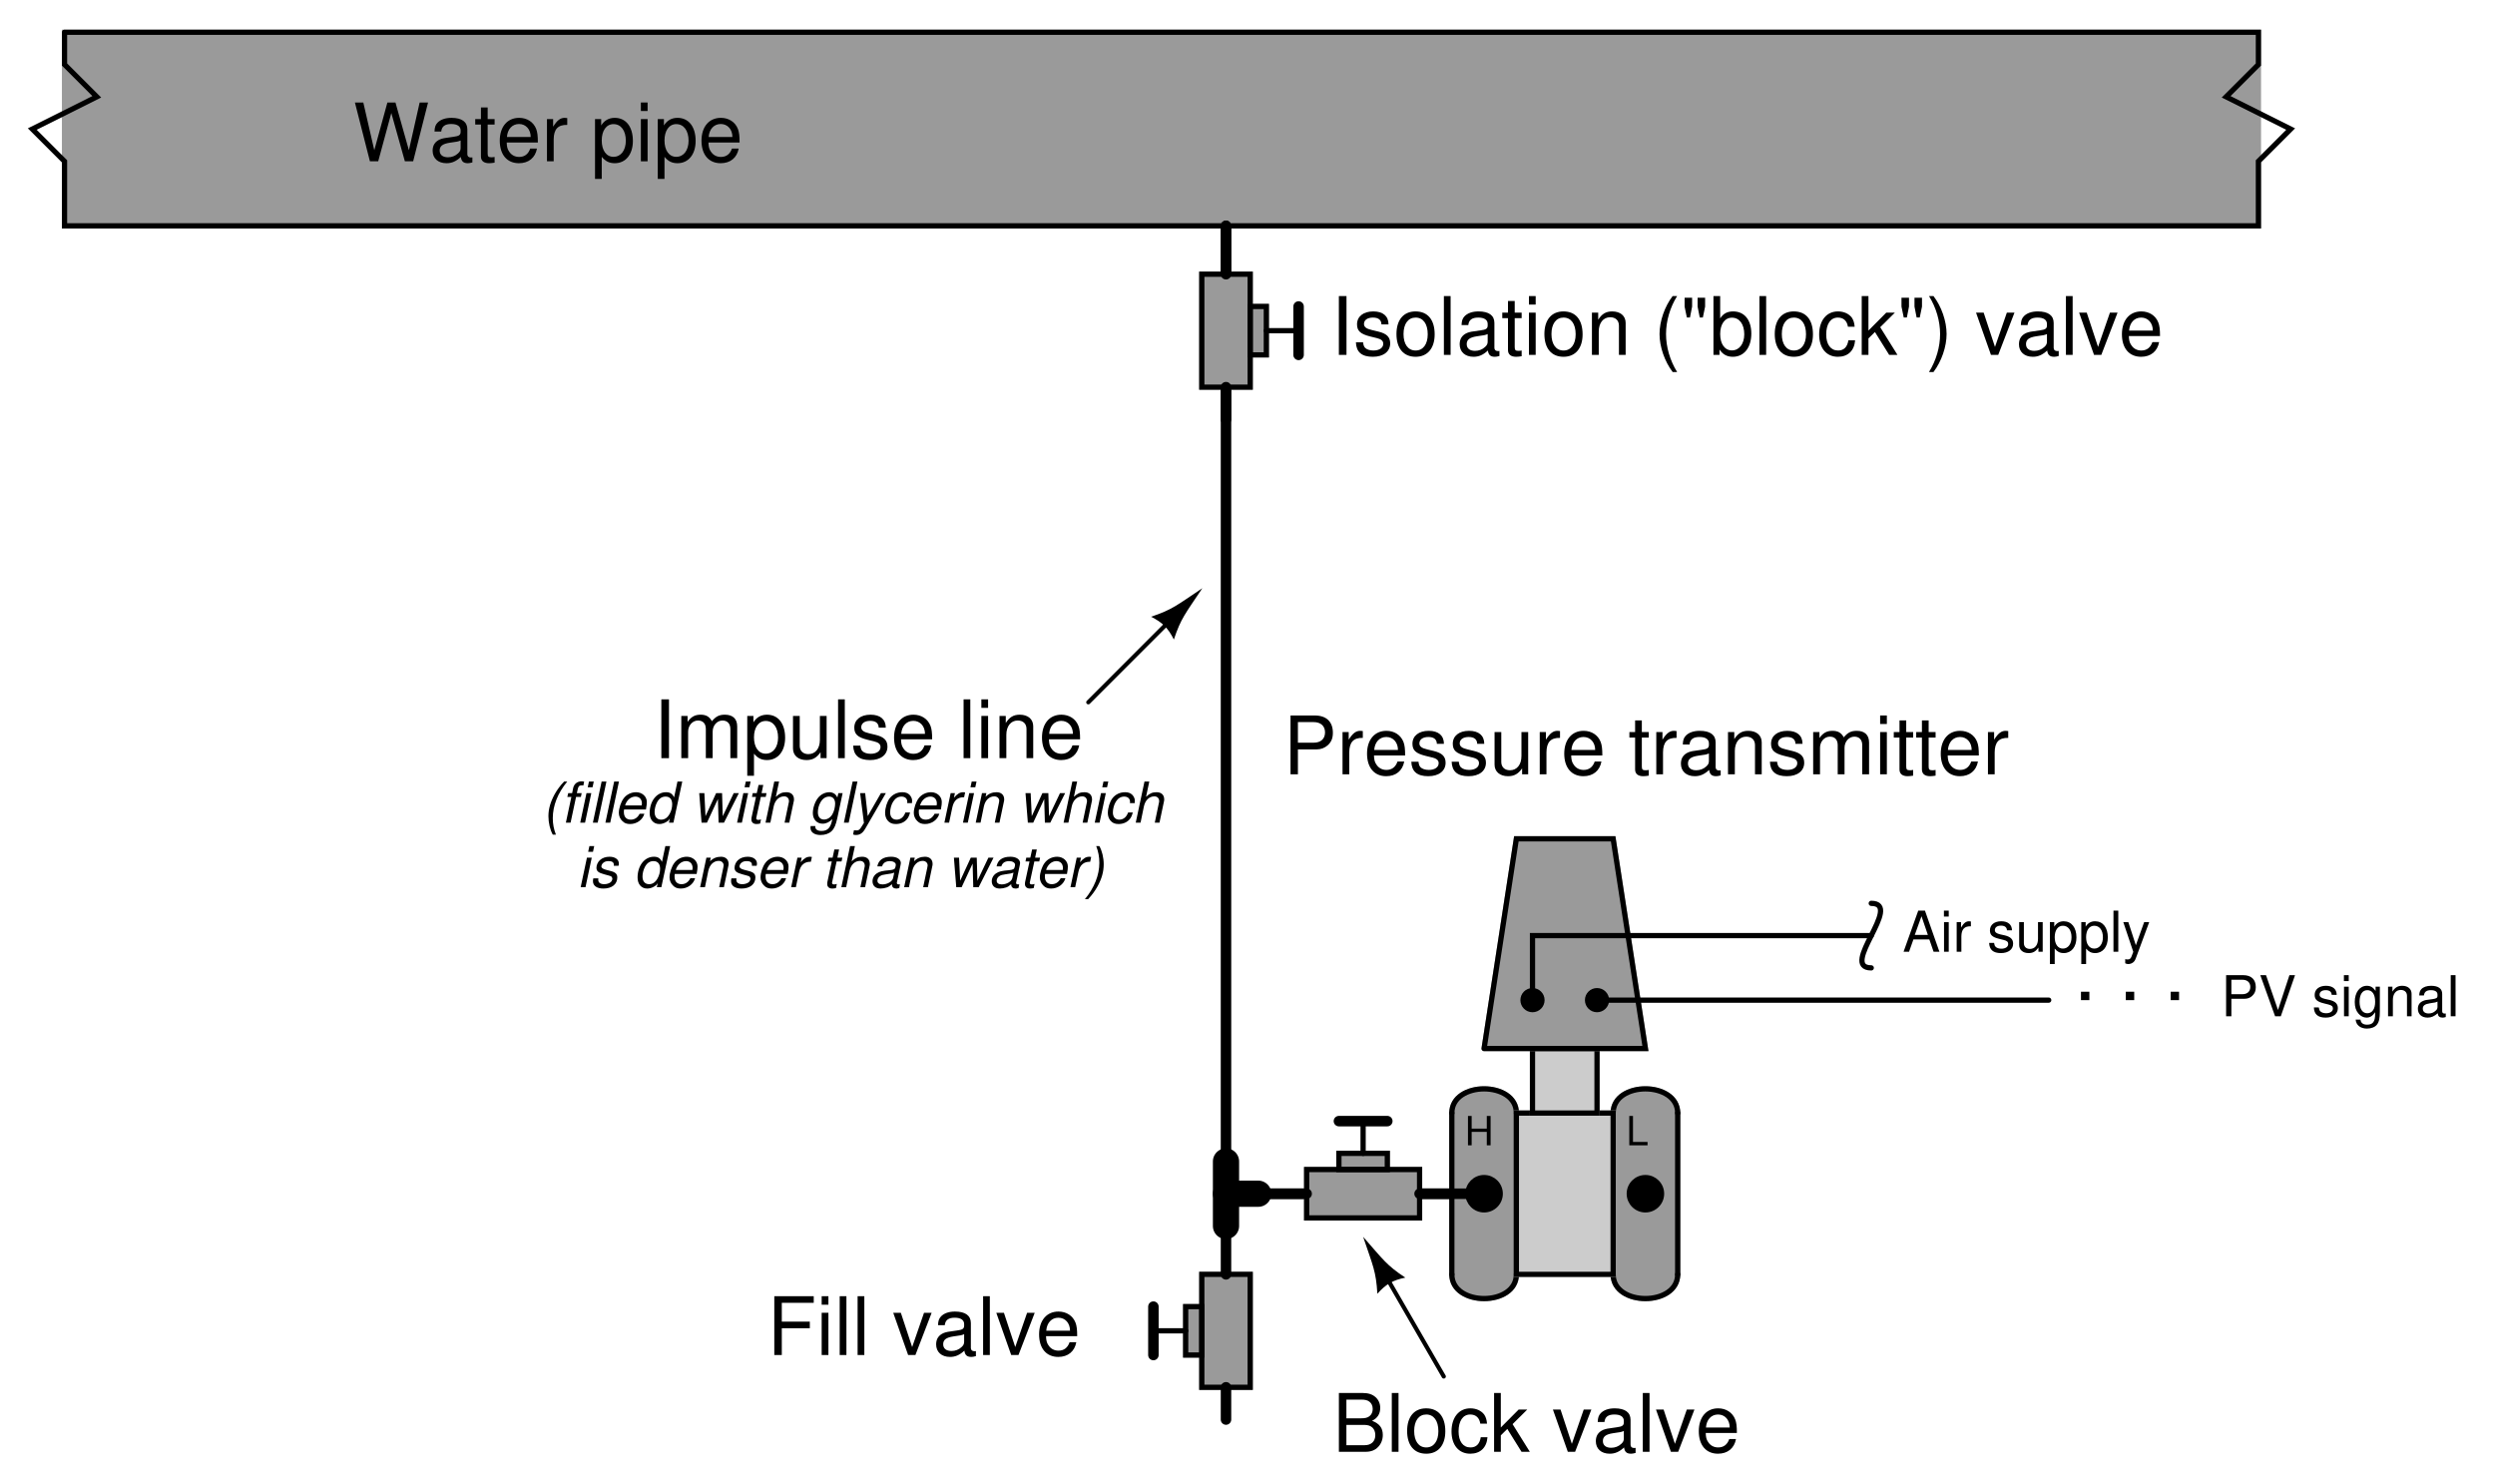<?xml version="1.0" encoding="UTF-8"?>
<svg xmlns="http://www.w3.org/2000/svg" xmlns:xlink="http://www.w3.org/1999/xlink" viewBox="0 0 347.999 206.999" version="1.2">
<defs>
<g>
<symbol overflow="visible" id="glyph0-0">
<path style="stroke:none;" d=""/>
</symbol>
<symbol overflow="visible" id="glyph0-1">
<path style="stroke:none;" d="M 3.094 -1.875 L 3.094 0 L 3.625 0 L 3.625 -4.094 L 3.094 -4.094 L 3.094 -2.328 L 0.984 -2.328 L 0.984 -4.094 L 0.469 -4.094 L 0.469 0 L 0.984 0 L 0.984 -1.875 Z M 3.094 -1.875 "/>
</symbol>
<symbol overflow="visible" id="glyph0-2">
<path style="stroke:none;" d="M 0.969 -4.094 L 0.453 -4.094 L 0.453 0 L 3 0 L 3 -0.469 L 0.969 -0.469 Z M 0.969 -4.094 "/>
</symbol>
<symbol overflow="visible" id="glyph1-0">
<path style="stroke:none;" d=""/>
</symbol>
<symbol overflow="visible" id="glyph1-1">
<path style="stroke:none;" d="M 8.375 0 L 10.453 -8.203 L 9.281 -8.203 L 7.781 -1.547 L 5.906 -8.203 L 4.781 -8.203 L 2.953 -1.547 L 1.422 -8.203 L 0.25 -8.203 L 2.344 0 L 3.5 0 L 5.328 -6.734 L 7.219 0 Z M 8.375 0 "/>
</symbol>
<symbol overflow="visible" id="glyph1-2">
<path style="stroke:none;" d="M 6.016 -0.547 C 5.922 -0.531 5.875 -0.531 5.812 -0.531 C 5.484 -0.531 5.312 -0.703 5.312 -0.984 L 5.312 -4.453 C 5.312 -5.5 4.547 -6.062 3.094 -6.062 C 2.234 -6.062 1.547 -5.812 1.141 -5.375 C 0.859 -5.078 0.75 -4.734 0.734 -4.156 L 1.672 -4.156 C 1.75 -4.875 2.188 -5.203 3.062 -5.203 C 3.922 -5.203 4.375 -4.875 4.375 -4.312 L 4.375 -4.078 C 4.359 -3.672 4.156 -3.516 3.391 -3.422 C 2.062 -3.25 1.875 -3.203 1.5 -3.062 C 0.828 -2.766 0.469 -2.25 0.469 -1.484 C 0.469 -0.422 1.219 0.266 2.406 0.266 C 3.156 0.266 3.75 0 4.406 -0.609 C 4.484 0 4.766 0.266 5.375 0.266 C 5.578 0.266 5.703 0.234 6.016 0.156 Z M 4.375 -1.859 C 4.375 -1.547 4.281 -1.344 4 -1.094 C 3.625 -0.75 3.156 -0.562 2.609 -0.562 C 1.875 -0.562 1.453 -0.906 1.453 -1.5 C 1.453 -2.125 1.859 -2.438 2.875 -2.594 C 3.875 -2.719 4.062 -2.766 4.375 -2.906 Z M 4.375 -1.859 "/>
</symbol>
<symbol overflow="visible" id="glyph1-3">
<path style="stroke:none;" d="M 2.859 -5.891 L 1.891 -5.891 L 1.891 -7.516 L 0.953 -7.516 L 0.953 -5.891 L 0.156 -5.891 L 0.156 -5.125 L 0.953 -5.125 L 0.953 -0.672 C 0.953 -0.062 1.359 0.266 2.094 0.266 C 2.344 0.266 2.547 0.234 2.859 0.188 L 2.859 -0.609 C 2.719 -0.578 2.594 -0.562 2.406 -0.562 C 2 -0.562 1.891 -0.672 1.891 -1.094 L 1.891 -5.125 L 2.859 -5.125 Z M 2.859 -5.891 "/>
</symbol>
<symbol overflow="visible" id="glyph1-4">
<path style="stroke:none;" d="M 5.766 -2.625 C 5.766 -3.531 5.703 -4.078 5.531 -4.516 C 5.156 -5.484 4.25 -6.062 3.156 -6.062 C 1.5 -6.062 0.453 -4.812 0.453 -2.875 C 0.453 -0.922 1.469 0.266 3.125 0.266 C 4.484 0.266 5.406 -0.5 5.641 -1.781 L 4.703 -1.781 C 4.438 -1.016 3.922 -0.609 3.156 -0.609 C 2.562 -0.609 2.062 -0.875 1.75 -1.375 C 1.516 -1.703 1.438 -2.047 1.422 -2.625 Z M 1.453 -3.391 C 1.531 -4.484 2.188 -5.203 3.141 -5.203 C 4.094 -5.203 4.766 -4.453 4.766 -3.391 Z M 1.453 -3.391 "/>
</symbol>
<symbol overflow="visible" id="glyph1-5">
<path style="stroke:none;" d="M 0.781 -5.891 L 0.781 0 L 1.719 0 L 1.719 -3.062 C 1.734 -4.484 2.312 -5.109 3.609 -5.078 L 3.609 -6.031 C 3.453 -6.047 3.359 -6.062 3.25 -6.062 C 2.641 -6.062 2.188 -5.703 1.641 -4.828 L 1.641 -5.891 Z M 0.781 -5.891 "/>
</symbol>
<symbol overflow="visible" id="glyph1-6">
<path style="stroke:none;" d=""/>
</symbol>
<symbol overflow="visible" id="glyph1-7">
<path style="stroke:none;" d="M 0.609 2.453 L 1.547 2.453 L 1.547 -0.625 C 2.047 -0.016 2.594 0.266 3.359 0.266 C 4.891 0.266 5.891 -0.969 5.891 -2.844 C 5.891 -4.828 4.922 -6.062 3.359 -6.062 C 2.547 -6.062 1.906 -5.703 1.469 -5 L 1.469 -5.891 L 0.609 -5.891 Z M 3.188 -5.188 C 4.234 -5.188 4.906 -4.281 4.906 -2.875 C 4.906 -1.531 4.219 -0.625 3.188 -0.625 C 2.188 -0.625 1.547 -1.516 1.547 -2.906 C 1.547 -4.281 2.188 -5.188 3.188 -5.188 Z M 3.188 -5.188 "/>
</symbol>
<symbol overflow="visible" id="glyph1-8">
<path style="stroke:none;" d="M 1.688 -5.891 L 0.75 -5.891 L 0.75 0 L 1.688 0 Z M 1.688 -8.203 L 0.75 -8.203 L 0.75 -7.016 L 1.688 -7.016 Z M 1.688 -8.203 "/>
</symbol>
<symbol overflow="visible" id="glyph1-9">
<path style="stroke:none;" d="M 2.062 -3.469 L 4.641 -3.469 C 5.281 -3.469 5.797 -3.672 6.234 -4.062 C 6.734 -4.516 6.938 -5.047 6.938 -5.797 C 6.938 -7.328 6.031 -8.203 4.406 -8.203 L 1.031 -8.203 L 1.031 0 L 2.062 0 Z M 2.062 -4.406 L 2.062 -7.281 L 4.25 -7.281 C 5.25 -7.281 5.844 -6.734 5.844 -5.844 C 5.844 -4.938 5.25 -4.406 4.25 -4.406 Z M 2.062 -4.406 "/>
</symbol>
<symbol overflow="visible" id="glyph1-10">
<path style="stroke:none;" d="M 4.922 -4.25 C 4.922 -5.406 4.156 -6.062 2.797 -6.062 C 1.422 -6.062 0.531 -5.359 0.531 -4.266 C 0.531 -3.344 1 -2.906 2.391 -2.562 L 3.281 -2.344 C 3.922 -2.188 4.188 -1.953 4.188 -1.547 C 4.188 -0.984 3.641 -0.609 2.812 -0.609 C 2.312 -0.609 1.875 -0.75 1.641 -1 C 1.5 -1.172 1.422 -1.344 1.375 -1.75 L 0.375 -1.75 C 0.422 -0.391 1.188 0.266 2.734 0.266 C 4.219 0.266 5.156 -0.469 5.156 -1.609 C 5.156 -2.484 4.672 -2.969 3.5 -3.25 L 2.594 -3.469 C 1.828 -3.641 1.5 -3.891 1.5 -4.312 C 1.5 -4.859 1.984 -5.203 2.75 -5.203 C 3.516 -5.203 3.922 -4.875 3.938 -4.25 Z M 4.922 -4.25 "/>
</symbol>
<symbol overflow="visible" id="glyph1-11">
<path style="stroke:none;" d="M 5.422 0 L 5.422 -5.891 L 4.484 -5.891 L 4.484 -2.547 C 4.484 -1.344 3.859 -0.562 2.875 -0.562 C 2.141 -0.562 1.672 -1.016 1.672 -1.719 L 1.672 -5.891 L 0.734 -5.891 L 0.734 -1.344 C 0.734 -0.375 1.469 0.266 2.609 0.266 C 3.469 0.266 4.031 -0.047 4.578 -0.828 L 4.578 0 Z M 5.422 0 "/>
</symbol>
<symbol overflow="visible" id="glyph1-12">
<path style="stroke:none;" d="M 0.781 -5.891 L 0.781 0 L 1.734 0 L 1.734 -3.25 C 1.734 -4.453 2.359 -5.25 3.328 -5.25 C 4.078 -5.25 4.547 -4.797 4.547 -4.078 L 4.547 0 L 5.484 0 L 5.484 -4.453 C 5.484 -5.438 4.75 -6.062 3.609 -6.062 C 2.734 -6.062 2.172 -5.719 1.656 -4.906 L 1.656 -5.891 Z M 0.781 -5.891 "/>
</symbol>
<symbol overflow="visible" id="glyph1-13">
<path style="stroke:none;" d="M 0.781 -5.891 L 0.781 0 L 1.734 0 L 1.734 -3.703 C 1.734 -4.562 2.344 -5.25 3.109 -5.25 C 3.812 -5.25 4.203 -4.812 4.203 -4.062 L 4.203 0 L 5.156 0 L 5.156 -3.703 C 5.156 -4.562 5.766 -5.25 6.531 -5.25 C 7.219 -5.25 7.625 -4.797 7.625 -4.062 L 7.625 0 L 8.578 0 L 8.578 -4.422 C 8.578 -5.484 7.969 -6.062 6.859 -6.062 C 6.078 -6.062 5.609 -5.828 5.047 -5.156 C 4.703 -5.797 4.234 -6.062 3.469 -6.062 C 2.672 -6.062 2.156 -5.766 1.656 -5.062 L 1.656 -5.891 Z M 0.781 -5.891 "/>
</symbol>
<symbol overflow="visible" id="glyph1-14">
<path style="stroke:none;" d="M 2.156 -1.172 L 0.984 -1.172 L 0.984 0 L 2.156 0 Z M 2.156 -1.172 "/>
</symbol>
<symbol overflow="visible" id="glyph1-15">
<path style="stroke:none;" d="M 2.188 -8.203 L 1.125 -8.203 L 1.125 0 L 2.188 0 Z M 2.188 -8.203 "/>
</symbol>
<symbol overflow="visible" id="glyph1-16">
<path style="stroke:none;" d="M 1.703 -8.203 L 0.766 -8.203 L 0.766 0 L 1.703 0 Z M 1.703 -8.203 "/>
</symbol>
<symbol overflow="visible" id="glyph1-17">
<path style="stroke:none;" d="M 2.062 -3.734 L 5.969 -3.734 L 5.969 -4.656 L 2.062 -4.656 L 2.062 -7.281 L 6.516 -7.281 L 6.516 -8.203 L 1.016 -8.203 L 1.016 0 L 2.062 0 Z M 2.062 -3.734 "/>
</symbol>
<symbol overflow="visible" id="glyph1-18">
<path style="stroke:none;" d="M 3.203 0 L 5.469 -5.891 L 4.406 -5.891 L 2.75 -1.109 L 1.172 -5.891 L 0.109 -5.891 L 2.188 0 Z M 3.203 0 "/>
</symbol>
<symbol overflow="visible" id="glyph1-19">
<path style="stroke:none;" d="M 3.062 -6.062 C 1.391 -6.062 0.406 -4.875 0.406 -2.906 C 0.406 -0.906 1.391 0.266 3.078 0.266 C 4.734 0.266 5.734 -0.922 5.734 -2.859 C 5.734 -4.906 4.766 -6.062 3.062 -6.062 Z M 3.078 -5.203 C 4.125 -5.203 4.766 -4.328 4.766 -2.875 C 4.766 -1.469 4.109 -0.609 3.078 -0.609 C 2.031 -0.609 1.391 -1.469 1.391 -2.906 C 1.391 -4.328 2.031 -5.203 3.078 -5.203 Z M 3.078 -5.203 "/>
</symbol>
<symbol overflow="visible" id="glyph1-20">
<path style="stroke:none;" d="M 2.656 -8.203 C 1.531 -6.734 0.828 -4.688 0.828 -2.906 C 0.828 -1.141 1.531 0.906 2.656 2.391 L 3.281 2.391 C 2.281 0.781 1.734 -1.109 1.734 -2.906 C 1.734 -4.703 2.281 -6.609 3.281 -8.203 Z M 2.656 -8.203 "/>
</symbol>
<symbol overflow="visible" id="glyph1-21">
<path style="stroke:none;" d="M 0.578 -7.969 L 0.578 -6.734 L 0.891 -5.219 L 1.328 -5.219 L 1.625 -6.734 L 1.625 -7.969 Z M 2.391 -7.969 L 2.391 -6.734 L 2.688 -5.219 L 3.125 -5.219 L 3.438 -6.734 L 3.438 -7.969 Z M 2.391 -7.969 "/>
</symbol>
<symbol overflow="visible" id="glyph1-22">
<path style="stroke:none;" d="M 0.609 -8.203 L 0.609 0 L 1.453 0 L 1.453 -0.75 C 1.906 -0.062 2.5 0.266 3.312 0.266 C 4.875 0.266 5.891 -1.016 5.891 -2.969 C 5.891 -4.875 4.922 -6.062 3.359 -6.062 C 2.547 -6.062 1.984 -5.766 1.547 -5.094 L 1.547 -8.203 Z M 3.188 -5.188 C 4.234 -5.188 4.906 -4.281 4.906 -2.875 C 4.906 -1.531 4.203 -0.625 3.188 -0.625 C 2.188 -0.625 1.547 -1.516 1.547 -2.906 C 1.547 -4.281 2.188 -5.188 3.188 -5.188 Z M 3.188 -5.188 "/>
</symbol>
<symbol overflow="visible" id="glyph1-23">
<path style="stroke:none;" d="M 5.297 -3.922 C 5.25 -4.484 5.125 -4.859 4.906 -5.188 C 4.5 -5.734 3.797 -6.062 2.969 -6.062 C 1.375 -6.062 0.344 -4.797 0.344 -2.844 C 0.344 -0.938 1.359 0.266 2.953 0.266 C 4.359 0.266 5.25 -0.578 5.359 -2.031 L 4.422 -2.031 C 4.266 -1.078 3.781 -0.609 2.984 -0.609 C 1.953 -0.609 1.328 -1.453 1.328 -2.844 C 1.328 -4.312 1.938 -5.203 2.953 -5.203 C 3.75 -5.203 4.234 -4.734 4.359 -3.922 Z M 5.297 -3.922 "/>
</symbol>
<symbol overflow="visible" id="glyph1-24">
<path style="stroke:none;" d="M 1.594 -8.203 L 0.656 -8.203 L 0.656 0 L 1.594 0 L 1.594 -2.297 L 2.5 -3.188 L 4.484 0 L 5.641 0 L 3.234 -3.859 L 5.281 -5.891 L 4.078 -5.891 L 1.594 -3.391 Z M 1.594 -8.203 "/>
</symbol>
<symbol overflow="visible" id="glyph1-25">
<path style="stroke:none;" d="M 1.047 2.391 C 2.172 0.906 2.875 -1.141 2.875 -2.906 C 2.875 -4.688 2.172 -6.734 1.047 -8.203 L 0.422 -8.203 C 1.422 -6.594 1.969 -4.703 1.969 -2.906 C 1.969 -1.109 1.422 0.781 0.422 2.391 Z M 1.047 2.391 "/>
</symbol>
<symbol overflow="visible" id="glyph1-26">
<path style="stroke:none;" d="M 0.891 0 L 4.594 0 C 5.359 0 5.938 -0.219 6.375 -0.688 C 6.781 -1.109 7.016 -1.703 7.016 -2.344 C 7.016 -3.328 6.562 -3.922 5.516 -4.328 C 6.266 -4.688 6.656 -5.281 6.656 -6.125 C 6.656 -6.734 6.422 -7.25 6 -7.625 C 5.562 -8.016 5 -8.203 4.219 -8.203 L 0.891 -8.203 Z M 1.938 -4.672 L 1.938 -7.281 L 3.953 -7.281 C 4.547 -7.281 4.875 -7.203 5.156 -6.984 C 5.438 -6.766 5.609 -6.422 5.609 -5.969 C 5.609 -5.531 5.438 -5.188 5.156 -4.969 C 4.875 -4.75 4.547 -4.672 3.953 -4.672 Z M 1.938 -0.922 L 1.938 -3.75 L 4.484 -3.75 C 5.406 -3.75 5.969 -3.219 5.969 -2.328 C 5.969 -1.453 5.406 -0.922 4.484 -0.922 Z M 1.938 -0.922 "/>
</symbol>
<symbol overflow="visible" id="glyph2-0">
<path style="stroke:none;" d=""/>
</symbol>
<symbol overflow="visible" id="glyph2-1">
<path style="stroke:none;" d="M 3.734 -1.719 L 4.328 0 L 5.141 0 L 3.125 -5.734 L 2.188 -5.734 L 0.141 0 L 0.906 0 L 1.516 -1.719 Z M 3.531 -2.344 L 1.703 -2.344 L 2.641 -4.953 Z M 3.531 -2.344 "/>
</symbol>
<symbol overflow="visible" id="glyph2-2">
<path style="stroke:none;" d="M 1.188 -4.125 L 0.531 -4.125 L 0.531 0 L 1.188 0 Z M 1.188 -5.734 L 0.516 -5.734 L 0.516 -4.906 L 1.188 -4.906 Z M 1.188 -5.734 "/>
</symbol>
<symbol overflow="visible" id="glyph2-3">
<path style="stroke:none;" d="M 0.547 -4.125 L 0.547 0 L 1.203 0 L 1.203 -2.141 C 1.219 -3.141 1.625 -3.578 2.531 -3.547 L 2.531 -4.219 C 2.422 -4.234 2.359 -4.25 2.281 -4.25 C 1.844 -4.25 1.531 -4 1.156 -3.375 L 1.156 -4.125 Z M 0.547 -4.125 "/>
</symbol>
<symbol overflow="visible" id="glyph2-4">
<path style="stroke:none;" d=""/>
</symbol>
<symbol overflow="visible" id="glyph2-5">
<path style="stroke:none;" d="M 3.453 -2.984 C 3.438 -3.781 2.906 -4.25 1.953 -4.25 C 1 -4.25 0.375 -3.75 0.375 -2.984 C 0.375 -2.344 0.703 -2.031 1.672 -1.797 L 2.297 -1.641 C 2.75 -1.531 2.922 -1.375 2.922 -1.078 C 2.922 -0.688 2.547 -0.422 1.969 -0.422 C 1.609 -0.422 1.312 -0.531 1.156 -0.703 C 1.047 -0.812 1 -0.938 0.953 -1.234 L 0.266 -1.234 C 0.297 -0.281 0.828 0.188 1.906 0.188 C 2.953 0.188 3.609 -0.328 3.609 -1.125 C 3.609 -1.734 3.266 -2.078 2.453 -2.281 L 1.812 -2.422 C 1.281 -2.547 1.062 -2.719 1.062 -3.016 C 1.062 -3.406 1.391 -3.641 1.922 -3.641 C 2.453 -3.641 2.734 -3.406 2.75 -2.984 Z M 3.453 -2.984 "/>
</symbol>
<symbol overflow="visible" id="glyph2-6">
<path style="stroke:none;" d="M 3.797 0 L 3.797 -4.125 L 3.141 -4.125 L 3.141 -1.781 C 3.141 -0.938 2.703 -0.391 2.016 -0.391 C 1.5 -0.391 1.172 -0.703 1.172 -1.203 L 1.172 -4.125 L 0.516 -4.125 L 0.516 -0.938 C 0.516 -0.266 1.031 0.188 1.828 0.188 C 2.438 0.188 2.812 -0.031 3.203 -0.578 L 3.203 0 Z M 3.797 0 "/>
</symbol>
<symbol overflow="visible" id="glyph2-7">
<path style="stroke:none;" d="M 0.422 1.719 L 1.094 1.719 L 1.094 -0.438 C 1.438 -0.016 1.812 0.188 2.359 0.188 C 3.422 0.188 4.125 -0.672 4.125 -2 C 4.125 -3.375 3.438 -4.25 2.344 -4.25 C 1.781 -4.25 1.344 -4 1.031 -3.5 L 1.031 -4.125 L 0.422 -4.125 Z M 2.234 -3.625 C 2.969 -3.625 3.438 -3 3.438 -2.016 C 3.438 -1.078 2.953 -0.438 2.234 -0.438 C 1.531 -0.438 1.094 -1.062 1.094 -2.031 C 1.094 -3 1.531 -3.625 2.234 -3.625 Z M 2.234 -3.625 "/>
</symbol>
<symbol overflow="visible" id="glyph2-8">
<path style="stroke:none;" d="M 1.203 -5.734 L 0.531 -5.734 L 0.531 0 L 1.203 0 Z M 1.203 -5.734 "/>
</symbol>
<symbol overflow="visible" id="glyph2-9">
<path style="stroke:none;" d="M 3.062 -4.125 L 1.906 -0.906 L 0.859 -4.125 L 0.156 -4.125 L 1.547 0.016 L 1.297 0.672 C 1.188 0.953 1.047 1.078 0.766 1.078 C 0.656 1.078 0.562 1.062 0.422 1.031 L 0.422 1.609 C 0.562 1.688 0.688 1.719 0.859 1.719 C 1.078 1.719 1.312 1.641 1.484 1.516 C 1.688 1.375 1.797 1.203 1.922 0.859 L 3.766 -4.125 Z M 3.062 -4.125 "/>
</symbol>
<symbol overflow="visible" id="glyph2-10">
<path style="stroke:none;" d="M 1.453 -2.438 L 3.25 -2.438 C 3.703 -2.438 4.062 -2.562 4.359 -2.844 C 4.703 -3.156 4.859 -3.531 4.859 -4.062 C 4.859 -5.141 4.219 -5.734 3.094 -5.734 L 0.719 -5.734 L 0.719 0 L 1.453 0 Z M 1.453 -3.078 L 1.453 -5.094 L 2.984 -5.094 C 3.672 -5.094 4.094 -4.719 4.094 -4.094 C 4.094 -3.453 3.672 -3.078 2.984 -3.078 Z M 1.453 -3.078 "/>
</symbol>
<symbol overflow="visible" id="glyph2-11">
<path style="stroke:none;" d="M 3.094 0 L 5.078 -5.734 L 4.297 -5.734 L 2.703 -0.875 L 1.031 -5.734 L 0.234 -5.734 L 2.297 0 Z M 3.094 0 "/>
</symbol>
<symbol overflow="visible" id="glyph2-12">
<path style="stroke:none;" d="M 3.188 -4.125 L 3.188 -3.531 C 2.844 -4.031 2.484 -4.25 1.969 -4.25 C 0.969 -4.25 0.281 -3.312 0.281 -2 C 0.281 -1.297 0.438 -0.797 0.797 -0.375 C 1.109 -0.016 1.5 0.188 1.922 0.188 C 2.422 0.188 2.766 -0.047 3.125 -0.562 L 3.125 -0.344 C 3.125 0.75 2.812 1.172 2 1.172 C 1.438 1.172 1.141 0.938 1.078 0.469 L 0.406 0.469 C 0.469 1.234 1.078 1.719 1.984 1.719 C 2.578 1.719 3.094 1.516 3.359 1.188 C 3.672 0.797 3.781 0.297 3.781 -0.672 L 3.781 -4.125 Z M 2.031 -3.641 C 2.719 -3.641 3.125 -3.062 3.125 -2.016 C 3.125 -1.016 2.719 -0.422 2.031 -0.422 C 1.359 -0.422 0.953 -1.016 0.953 -2.031 C 0.953 -3.047 1.359 -3.641 2.031 -3.641 Z M 2.031 -3.641 "/>
</symbol>
<symbol overflow="visible" id="glyph2-13">
<path style="stroke:none;" d="M 0.547 -4.125 L 0.547 0 L 1.219 0 L 1.219 -2.281 C 1.219 -3.125 1.656 -3.672 2.328 -3.672 C 2.844 -3.672 3.188 -3.359 3.188 -2.859 L 3.188 0 L 3.828 0 L 3.828 -3.125 C 3.828 -3.797 3.328 -4.25 2.531 -4.25 C 1.906 -4.25 1.516 -4.016 1.156 -3.438 L 1.156 -4.125 Z M 0.547 -4.125 "/>
</symbol>
<symbol overflow="visible" id="glyph2-14">
<path style="stroke:none;" d="M 4.219 -0.391 C 4.141 -0.375 4.109 -0.375 4.078 -0.375 C 3.844 -0.375 3.719 -0.484 3.719 -0.688 L 3.719 -3.125 C 3.719 -3.844 3.188 -4.25 2.172 -4.25 C 1.562 -4.25 1.078 -4.078 0.797 -3.766 C 0.609 -3.547 0.531 -3.312 0.516 -2.906 L 1.172 -2.906 C 1.234 -3.406 1.531 -3.641 2.141 -3.641 C 2.734 -3.641 3.062 -3.422 3.062 -3.031 L 3.062 -2.844 C 3.062 -2.562 2.906 -2.469 2.375 -2.391 C 1.453 -2.281 1.312 -2.25 1.062 -2.141 C 0.578 -1.938 0.328 -1.578 0.328 -1.047 C 0.328 -0.297 0.844 0.188 1.688 0.188 C 2.203 0.188 2.625 0 3.094 -0.422 C 3.141 0 3.344 0.188 3.766 0.188 C 3.906 0.188 4 0.172 4.219 0.109 Z M 3.062 -1.297 C 3.062 -1.078 3 -0.938 2.797 -0.766 C 2.531 -0.516 2.219 -0.391 1.828 -0.391 C 1.312 -0.391 1.016 -0.641 1.016 -1.062 C 1.016 -1.484 1.297 -1.703 2.016 -1.812 C 2.703 -1.906 2.844 -1.938 3.062 -2.047 Z M 3.062 -1.297 "/>
</symbol>
<symbol overflow="visible" id="glyph3-0">
<path style="stroke:none;" d=""/>
</symbol>
<symbol overflow="visible" id="glyph3-1">
<path style="stroke:none;" d="M 3.078 -5.734 C 2.531 -5.172 2.156 -4.656 1.75 -3.953 C 1.172 -2.875 0.891 -1.922 0.891 -0.906 C 0.891 0.031 1.125 1 1.5 1.672 L 1.938 1.672 C 1.641 0.906 1.5 0.188 1.5 -0.625 C 1.5 -2.375 2.188 -4.125 3.516 -5.734 Z M 3.078 -5.734 "/>
</symbol>
<symbol overflow="visible" id="glyph3-2">
<path style="stroke:none;" d="M 2.906 -4.125 L 2.234 -4.125 L 2.359 -4.672 C 2.438 -5.078 2.578 -5.203 2.922 -5.203 C 2.984 -5.203 3.031 -5.203 3.141 -5.188 L 3.25 -5.719 C 3.109 -5.75 3.031 -5.766 2.891 -5.766 C 2.297 -5.766 1.844 -5.406 1.719 -4.828 L 1.578 -4.125 L 1.031 -4.125 L 0.906 -3.594 L 1.469 -3.594 L 0.703 0 L 1.359 0 L 2.125 -3.594 L 2.797 -3.594 Z M 2.906 -4.125 "/>
</symbol>
<symbol overflow="visible" id="glyph3-3">
<path style="stroke:none;" d="M 2.062 -4.125 L 1.391 -4.125 L 0.516 0 L 1.188 0 Z M 2.406 -5.734 L 1.734 -5.734 L 1.562 -4.938 L 2.234 -4.938 Z M 2.406 -5.734 "/>
</symbol>
<symbol overflow="visible" id="glyph3-4">
<path style="stroke:none;" d="M 2.422 -5.734 L 1.75 -5.734 L 0.531 0 L 1.203 0 Z M 2.422 -5.734 "/>
</symbol>
<symbol overflow="visible" id="glyph3-5">
<path style="stroke:none;" d="M 4.438 -1.844 C 4.547 -2.453 4.562 -2.641 4.562 -2.891 C 4.562 -3.656 3.906 -4.25 3.062 -4.25 C 2.375 -4.25 1.719 -3.922 1.328 -3.391 C 0.953 -2.891 0.656 -2.016 0.656 -1.359 C 0.656 -0.938 0.844 -0.5 1.156 -0.219 C 1.422 0.062 1.766 0.188 2.219 0.188 C 3.172 0.188 3.984 -0.406 4.219 -1.25 L 3.562 -1.25 C 3.281 -0.703 2.859 -0.422 2.328 -0.422 C 1.703 -0.422 1.359 -0.812 1.359 -1.484 C 1.359 -1.656 1.359 -1.719 1.391 -1.844 Z M 1.531 -2.406 C 1.734 -3.141 2.328 -3.641 2.969 -3.641 C 3.516 -3.641 3.875 -3.266 3.875 -2.672 C 3.875 -2.594 3.859 -2.531 3.844 -2.406 Z M 1.531 -2.406 "/>
</symbol>
<symbol overflow="visible" id="glyph3-6">
<path style="stroke:none;" d="M 5.125 -5.734 L 4.453 -5.734 L 3.984 -3.531 C 3.734 -4.047 3.422 -4.25 2.859 -4.25 C 1.547 -4.25 0.578 -3 0.578 -1.344 C 0.578 -0.422 1.109 0.188 1.922 0.188 C 2.266 0.188 2.625 0.078 2.938 -0.125 C 3.172 -0.266 3.281 -0.375 3.391 -0.594 L 3.266 0 L 3.891 0 Z M 2.797 -3.641 C 3.391 -3.641 3.719 -3.25 3.719 -2.578 C 3.719 -2.109 3.594 -1.625 3.359 -1.219 C 3.062 -0.688 2.672 -0.422 2.188 -0.422 C 1.609 -0.422 1.266 -0.812 1.266 -1.5 C 1.266 -1.938 1.391 -2.438 1.609 -2.844 C 1.906 -3.391 2.297 -3.641 2.797 -3.641 Z M 2.797 -3.641 "/>
</symbol>
<symbol overflow="visible" id="glyph3-7">
<path style="stroke:none;" d=""/>
</symbol>
<symbol overflow="visible" id="glyph3-8">
<path style="stroke:none;" d="M 4.375 0 L 6.453 -4.125 L 5.734 -4.125 L 4.203 -0.906 L 4.109 -4.125 L 3.281 -4.125 L 1.797 -0.906 L 1.641 -4.125 L 0.922 -4.125 L 1.25 0 L 2 0 L 3.531 -3.297 L 3.625 0 Z M 4.375 0 "/>
</symbol>
<symbol overflow="visible" id="glyph3-9">
<path style="stroke:none;" d="M 2.875 -4.125 L 2.188 -4.125 L 2.422 -5.266 L 1.766 -5.266 L 1.516 -4.125 L 0.953 -4.125 L 0.844 -3.594 L 1.406 -3.594 L 0.781 -0.688 C 0.766 -0.609 0.766 -0.516 0.766 -0.438 C 0.766 -0.062 1.031 0.188 1.469 0.188 C 1.625 0.188 1.859 0.156 1.984 0.125 L 2.109 -0.453 C 1.844 -0.391 1.828 -0.391 1.719 -0.391 C 1.547 -0.391 1.438 -0.469 1.438 -0.594 C 1.438 -0.625 1.453 -0.656 1.453 -0.703 L 2.078 -3.594 L 2.766 -3.594 Z M 2.875 -4.125 "/>
</symbol>
<symbol overflow="visible" id="glyph3-10">
<path style="stroke:none;" d="M 1.766 -5.734 L 0.547 0 L 1.219 0 L 1.688 -2.281 C 1.875 -3.141 2.438 -3.672 3.156 -3.672 C 3.547 -3.672 3.812 -3.406 3.812 -3.016 C 3.812 -2.906 3.812 -2.906 3.766 -2.703 L 3.203 0 L 3.859 0 L 4.484 -2.969 C 4.516 -3.062 4.516 -3.156 4.516 -3.25 C 4.516 -3.875 4.125 -4.25 3.453 -4.25 C 2.859 -4.25 2.484 -4.078 1.984 -3.609 L 2.438 -5.734 Z M 1.766 -5.734 "/>
</symbol>
<symbol overflow="visible" id="glyph3-11">
<path style="stroke:none;" d="M 4.141 -4.125 L 4 -3.516 C 3.875 -3.766 3.797 -3.875 3.625 -4.016 C 3.422 -4.156 3.172 -4.25 2.906 -4.25 C 2.297 -4.25 1.688 -3.953 1.297 -3.453 C 0.875 -2.922 0.578 -2.062 0.578 -1.328 C 0.578 -0.469 1.141 0.141 1.938 0.141 C 2.438 0.141 2.891 -0.078 3.297 -0.5 L 3.266 -0.344 C 3.047 0.719 2.625 1.156 1.781 1.156 C 1.25 1.156 0.922 0.938 0.922 0.578 L 0.922 0.469 L 0.266 0.469 C 0.266 0.609 0.25 0.688 0.25 0.719 C 0.25 1.328 0.797 1.719 1.641 1.719 C 2.281 1.719 2.828 1.531 3.188 1.188 C 3.578 0.812 3.781 0.328 4 -0.672 L 4.734 -4.125 Z M 2.859 -3.641 C 3.375 -3.641 3.688 -3.266 3.688 -2.672 C 3.688 -2.188 3.547 -1.609 3.328 -1.219 C 3.078 -0.734 2.609 -0.438 2.141 -0.438 C 1.609 -0.438 1.281 -0.812 1.281 -1.453 C 1.281 -1.922 1.406 -2.422 1.641 -2.828 C 1.922 -3.359 2.359 -3.641 2.859 -3.641 Z M 2.859 -3.641 "/>
</symbol>
<symbol overflow="visible" id="glyph3-12">
<path style="stroke:none;" d="M 3.953 -4.125 L 2.109 -0.922 L 1.75 -4.125 L 1.047 -4.125 L 1.578 0.031 L 1.172 0.672 C 0.953 1 0.828 1.078 0.531 1.078 C 0.453 1.078 0.422 1.078 0.188 1.047 L 0.062 1.641 C 0.203 1.703 0.297 1.719 0.453 1.719 C 1.016 1.719 1.406 1.453 1.75 0.859 L 4.641 -4.125 Z M 3.953 -4.125 "/>
</symbol>
<symbol overflow="visible" id="glyph3-13">
<path style="stroke:none;" d="M 4.344 -2.734 L 4.344 -2.859 C 4.359 -2.984 4.359 -3.062 4.359 -3.094 C 4.359 -3.344 4.219 -3.656 4.016 -3.875 C 3.766 -4.125 3.453 -4.25 3 -4.25 C 2.297 -4.25 1.656 -3.953 1.234 -3.406 C 0.859 -2.922 0.594 -2.062 0.594 -1.344 C 0.594 -0.953 0.719 -0.578 0.938 -0.312 C 1.219 0.031 1.562 0.188 2.078 0.188 C 2.719 0.188 3.266 -0.047 3.625 -0.469 C 3.828 -0.703 3.953 -0.969 4.078 -1.422 L 3.422 -1.422 C 3.188 -0.766 2.75 -0.422 2.188 -0.422 C 1.625 -0.422 1.297 -0.812 1.297 -1.422 C 1.297 -1.922 1.453 -2.531 1.719 -2.938 C 2.016 -3.406 2.406 -3.641 2.875 -3.641 C 3.375 -3.641 3.688 -3.359 3.688 -2.906 C 3.688 -2.859 3.688 -2.812 3.672 -2.734 Z M 4.344 -2.734 "/>
</symbol>
<symbol overflow="visible" id="glyph3-14">
<path style="stroke:none;" d="M 1.422 -4.125 L 0.547 0 L 1.203 0 L 1.656 -2.141 C 1.859 -3.109 2.422 -3.578 3.297 -3.547 L 3.438 -4.219 C 3.328 -4.234 3.266 -4.25 3.188 -4.25 C 2.719 -4.25 2.375 -4.047 1.875 -3.484 L 2.016 -4.125 Z M 1.422 -4.125 "/>
</symbol>
<symbol overflow="visible" id="glyph3-15">
<path style="stroke:none;" d="M 1.422 -4.125 L 0.547 0 L 1.219 0 L 1.688 -2.281 C 1.875 -3.141 2.438 -3.672 3.141 -3.672 C 3.531 -3.672 3.828 -3.406 3.828 -3.047 C 3.828 -3 3.812 -2.875 3.781 -2.75 L 3.203 0 L 3.859 0 L 4.484 -2.969 C 4.516 -3.062 4.516 -3.156 4.516 -3.266 C 4.516 -3.859 4.109 -4.25 3.453 -4.25 C 2.844 -4.25 2.328 -4.031 1.922 -3.609 L 2.031 -4.125 Z M 1.422 -4.125 "/>
</symbol>
<symbol overflow="visible" id="glyph3-16">
<path style="stroke:none;" d="M 4.047 -2.984 C 4.094 -3.141 4.094 -3.219 4.094 -3.312 C 4.094 -3.859 3.578 -4.25 2.797 -4.25 C 2.25 -4.25 1.766 -4.078 1.438 -3.766 C 1.156 -3.5 0.969 -3.094 0.969 -2.719 C 0.969 -2.234 1.25 -2.016 2.062 -1.797 L 2.641 -1.641 C 2.891 -1.578 3.016 -1.531 3.094 -1.438 C 3.141 -1.375 3.188 -1.25 3.188 -1.188 C 3.188 -1.031 3.078 -0.797 2.938 -0.688 C 2.734 -0.531 2.406 -0.422 2.062 -0.422 C 1.516 -0.422 1.219 -0.641 1.219 -1.031 C 1.219 -1.078 1.219 -1.156 1.234 -1.234 L 0.531 -1.234 C 0.484 -1.047 0.484 -0.953 0.484 -0.828 C 0.484 -0.203 1.031 0.188 1.938 0.188 C 3.125 0.188 3.875 -0.422 3.875 -1.359 C 3.875 -1.844 3.625 -2.094 2.922 -2.266 L 2.328 -2.422 C 1.891 -2.531 1.656 -2.688 1.656 -2.891 C 1.656 -3.047 1.75 -3.25 1.891 -3.375 C 2.094 -3.562 2.328 -3.641 2.672 -3.641 C 3.141 -3.641 3.391 -3.469 3.391 -3.156 C 3.391 -3.109 3.391 -3.047 3.391 -2.984 Z M 4.047 -2.984 "/>
</symbol>
<symbol overflow="visible" id="glyph3-17">
<path style="stroke:none;" d="M 4.344 -0.406 C 4.281 -0.391 4.25 -0.391 4.219 -0.391 C 4.016 -0.391 3.906 -0.453 3.906 -0.609 C 3.906 -0.641 3.906 -0.672 3.922 -0.688 L 4.422 -3.062 C 4.469 -3.281 4.469 -3.281 4.469 -3.359 C 4.469 -3.891 3.922 -4.25 3.109 -4.25 C 2 -4.25 1.344 -3.781 1.188 -2.906 L 1.844 -2.906 C 1.922 -3.125 1.984 -3.234 2.094 -3.344 C 2.266 -3.531 2.594 -3.641 2.922 -3.641 C 3.406 -3.641 3.766 -3.422 3.766 -3.141 C 3.766 -3.109 3.75 -3.047 3.75 -2.984 L 3.719 -2.844 C 3.656 -2.516 3.5 -2.438 2.922 -2.375 C 1.875 -2.281 1.547 -2.203 1.156 -1.953 C 0.75 -1.703 0.516 -1.281 0.516 -0.828 C 0.516 -0.203 0.938 0.188 1.641 0.188 C 1.922 0.188 2.25 0.125 2.531 0.031 C 2.781 -0.062 2.906 -0.141 3.234 -0.422 L 3.234 -0.344 C 3.234 -0.016 3.453 0.188 3.828 0.188 C 3.922 0.188 3.953 0.188 4.141 0.141 C 4.156 0.141 4.203 0.125 4.25 0.109 Z M 3.391 -1.297 C 3.297 -0.797 2.594 -0.391 1.906 -0.391 C 1.453 -0.391 1.203 -0.578 1.203 -0.906 C 1.203 -1.172 1.359 -1.422 1.594 -1.562 C 1.781 -1.688 2.016 -1.75 2.406 -1.797 C 3.141 -1.906 3.203 -1.906 3.547 -2.031 Z M 3.391 -1.297 "/>
</symbol>
<symbol overflow="visible" id="glyph3-18">
<path style="stroke:none;" d="M 0.375 1.672 C 0.875 1.156 1.344 0.531 1.703 -0.125 C 2.281 -1.172 2.562 -2.156 2.562 -3.203 C 2.562 -4.109 2.328 -5.094 1.953 -5.734 L 1.516 -5.734 C 1.812 -4.969 1.953 -4.234 1.953 -3.391 C 1.953 -1.688 1.25 0.078 -0.062 1.672 Z M 0.375 1.672 "/>
</symbol>
</g>
<clipPath id="clip1">
  <path d="M 0.5 0.5 L 326 0.5 L 326 38 L 0.5 38 Z M 0.5 0.5 "/>
</clipPath>
</defs>
<g id="surface1">
<path style="fill-rule:evenodd;fill:rgb(60.352%,60.352%,60.352%);fill-opacity:1;stroke-width:7.312;stroke-linecap:round;stroke-linejoin:miter;stroke:rgb(60.352%,60.352%,60.352%);stroke-opacity:1;stroke-miterlimit:6;" d="M 2020 512.49 C 2020 557.49 2110 557.49 2110 512.49 " transform="matrix(0.1,0,0,-0.1,0.5,206.499)"/>
<path style="fill-rule:evenodd;fill:rgb(60.352%,60.352%,60.352%);fill-opacity:1;stroke-width:7.312;stroke-linecap:round;stroke-linejoin:miter;stroke:rgb(60.352%,60.352%,60.352%);stroke-opacity:1;stroke-miterlimit:6;" d="M 2020 287.49 C 2020 242.49 2110 242.49 2110 287.49 " transform="matrix(0.1,0,0,-0.1,0.5,206.499)"/>
<path style="fill-rule:evenodd;fill:rgb(60.352%,60.352%,60.352%);fill-opacity:1;stroke-width:7.312;stroke-linecap:round;stroke-linejoin:miter;stroke:rgb(60.352%,60.352%,60.352%);stroke-opacity:1;stroke-miterlimit:6;" d="M 2020 287.49 L 2110 287.49 L 2110 512.49 L 2020 512.49 Z M 2020 287.49 " transform="matrix(0.1,0,0,-0.1,0.5,206.499)"/>
<path style="fill:none;stroke-width:7.312;stroke-linecap:round;stroke-linejoin:miter;stroke:rgb(0%,0%,0%);stroke-opacity:1;stroke-miterlimit:6;" d="M 2020 512.49 C 2020 557.49 2110 557.49 2110 512.49 " transform="matrix(0.1,0,0,-0.1,0.5,206.499)"/>
<path style="fill:none;stroke-width:7.312;stroke-linecap:round;stroke-linejoin:miter;stroke:rgb(0%,0%,0%);stroke-opacity:1;stroke-miterlimit:6;" d="M 2020 287.49 C 2020 242.49 2110 242.49 2110 287.49 " transform="matrix(0.1,0,0,-0.1,0.5,206.499)"/>
<path style="fill:none;stroke-width:7.312;stroke-linecap:round;stroke-linejoin:miter;stroke:rgb(0%,0%,0%);stroke-opacity:1;stroke-miterlimit:6;" d="M 2020 512.49 L 2020 287.49 " transform="matrix(0.1,0,0,-0.1,0.5,206.499)"/>
<path style="fill:none;stroke-width:7.312;stroke-linecap:round;stroke-linejoin:miter;stroke:rgb(0%,0%,0%);stroke-opacity:1;stroke-miterlimit:6;" d="M 2110 287.49 L 2110 512.49 " transform="matrix(0.1,0,0,-0.1,0.5,206.499)"/>
<path style="fill-rule:evenodd;fill:rgb(0%,0%,0%);fill-opacity:1;stroke-width:7.312;stroke-linecap:round;stroke-linejoin:miter;stroke:rgb(0%,0%,0%);stroke-opacity:1;stroke-miterlimit:6;" d="M 2087.5 399.99 C 2087.5 412.412 2077.422 422.49 2065 422.49 C 2052.578 422.49 2042.5 412.412 2042.5 399.99 C 2042.5 387.568 2052.578 377.49 2065 377.49 C 2077.422 377.49 2087.5 387.568 2087.5 399.99 " transform="matrix(0.1,0,0,-0.1,0.5,206.499)"/>
<path style="fill-rule:evenodd;fill:rgb(60.352%,60.352%,60.352%);fill-opacity:1;stroke-width:7.312;stroke-linecap:round;stroke-linejoin:miter;stroke:rgb(60.352%,60.352%,60.352%);stroke-opacity:1;stroke-miterlimit:6;" d="M 2245 512.49 C 2245 557.49 2335 557.49 2335 512.49 " transform="matrix(0.1,0,0,-0.1,0.5,206.499)"/>
<path style="fill-rule:evenodd;fill:rgb(60.352%,60.352%,60.352%);fill-opacity:1;stroke-width:7.312;stroke-linecap:round;stroke-linejoin:miter;stroke:rgb(60.352%,60.352%,60.352%);stroke-opacity:1;stroke-miterlimit:6;" d="M 2245 287.49 C 2245 242.49 2335 242.49 2335 287.49 " transform="matrix(0.1,0,0,-0.1,0.5,206.499)"/>
<path style="fill-rule:evenodd;fill:rgb(60.352%,60.352%,60.352%);fill-opacity:1;stroke-width:7.312;stroke-linecap:round;stroke-linejoin:miter;stroke:rgb(60.352%,60.352%,60.352%);stroke-opacity:1;stroke-miterlimit:6;" d="M 2245 287.49 L 2335 287.49 L 2335 512.49 L 2245 512.49 Z M 2245 287.49 " transform="matrix(0.1,0,0,-0.1,0.5,206.499)"/>
<path style="fill:none;stroke-width:7.312;stroke-linecap:round;stroke-linejoin:miter;stroke:rgb(0%,0%,0%);stroke-opacity:1;stroke-miterlimit:6;" d="M 2245 512.49 C 2245 557.49 2335 557.49 2335 512.49 " transform="matrix(0.1,0,0,-0.1,0.5,206.499)"/>
<path style="fill:none;stroke-width:7.312;stroke-linecap:round;stroke-linejoin:miter;stroke:rgb(0%,0%,0%);stroke-opacity:1;stroke-miterlimit:6;" d="M 2245 287.49 C 2245 242.49 2335 242.49 2335 287.49 " transform="matrix(0.1,0,0,-0.1,0.5,206.499)"/>
<path style="fill:none;stroke-width:7.312;stroke-linecap:round;stroke-linejoin:miter;stroke:rgb(0%,0%,0%);stroke-opacity:1;stroke-miterlimit:6;" d="M 2245 512.49 L 2245 287.49 " transform="matrix(0.1,0,0,-0.1,0.5,206.499)"/>
<path style="fill:none;stroke-width:7.312;stroke-linecap:round;stroke-linejoin:miter;stroke:rgb(0%,0%,0%);stroke-opacity:1;stroke-miterlimit:6;" d="M 2335 287.49 L 2335 512.49 " transform="matrix(0.1,0,0,-0.1,0.5,206.499)"/>
<path style="fill-rule:evenodd;fill:rgb(0%,0%,0%);fill-opacity:1;stroke-width:7.312;stroke-linecap:round;stroke-linejoin:miter;stroke:rgb(0%,0%,0%);stroke-opacity:1;stroke-miterlimit:6;" d="M 2312.5 399.99 C 2312.5 412.412 2302.422 422.49 2290 422.49 C 2277.578 422.49 2267.5 412.412 2267.5 399.99 C 2267.5 387.568 2277.578 377.49 2290 377.49 C 2302.422 377.49 2312.5 387.568 2312.5 399.99 " transform="matrix(0.1,0,0,-0.1,0.5,206.499)"/>
<path style="fill-rule:evenodd;fill:rgb(80.077%,80.077%,80.077%);fill-opacity:1;stroke-width:7.312;stroke-linecap:round;stroke-linejoin:miter;stroke:rgb(80.077%,80.077%,80.077%);stroke-opacity:1;stroke-miterlimit:6;" d="M 2110 287.49 L 2245 287.49 L 2245 512.49 L 2110 512.49 Z M 2110 287.49 " transform="matrix(0.1,0,0,-0.1,0.5,206.499)"/>
<path style="fill:none;stroke-width:7.312;stroke-linecap:round;stroke-linejoin:miter;stroke:rgb(0%,0%,0%);stroke-opacity:1;stroke-miterlimit:6;" d="M 2110 287.49 L 2245 287.49 L 2245 512.49 L 2110 512.49 Z M 2110 287.49 " transform="matrix(0.1,0,0,-0.1,0.5,206.499)"/>
<path style="fill-rule:evenodd;fill:rgb(80.077%,80.077%,80.077%);fill-opacity:1;stroke-width:7.312;stroke-linecap:round;stroke-linejoin:miter;stroke:rgb(80.077%,80.077%,80.077%);stroke-opacity:1;stroke-miterlimit:6;" d="M 2132.5 512.49 L 2222.5 512.49 L 2222.5 602.49 L 2132.5 602.49 Z M 2132.5 512.49 " transform="matrix(0.1,0,0,-0.1,0.5,206.499)"/>
<path style="fill:none;stroke-width:7.312;stroke-linecap:round;stroke-linejoin:miter;stroke:rgb(0%,0%,0%);stroke-opacity:1;stroke-miterlimit:6;" d="M 2132.5 512.49 L 2222.5 512.49 L 2222.5 602.49 L 2132.5 602.49 Z M 2132.5 512.49 " transform="matrix(0.1,0,0,-0.1,0.5,206.499)"/>
<path style="fill-rule:evenodd;fill:rgb(60.352%,60.352%,60.352%);fill-opacity:1;stroke-width:7.312;stroke-linecap:round;stroke-linejoin:miter;stroke:rgb(60.352%,60.352%,60.352%);stroke-opacity:1;stroke-miterlimit:6;" d="M 2065 602.49 L 2110 894.99 L 2245 894.99 L 2290 602.49 L 2065 602.49 " transform="matrix(0.1,0,0,-0.1,0.5,206.499)"/>
<path style="fill:none;stroke-width:7.312;stroke-linecap:round;stroke-linejoin:miter;stroke:rgb(0%,0%,0%);stroke-opacity:1;stroke-miterlimit:6;" d="M 2065 602.49 L 2290 602.49 L 2245 894.99 L 2110 894.99 L 2065 602.49 " transform="matrix(0.1,0,0,-0.1,0.5,206.499)"/>
<g style="fill:rgb(0%,0%,0%);fill-opacity:1;">
  <use xlink:href="#glyph0-1" x="204.281" y="159.749"/>
</g>
<g style="fill:rgb(0%,0%,0%);fill-opacity:1;">
  <use xlink:href="#glyph0-2" x="226.797" y="159.749"/>
</g>
<path style="fill-rule:evenodd;fill:rgb(60.352%,60.352%,60.352%);fill-opacity:1;stroke-width:7.312;stroke-linecap:round;stroke-linejoin:miter;stroke:rgb(60.352%,60.352%,60.352%);stroke-opacity:1;stroke-miterlimit:6;" d="M 85 1749.99 L 3145 1749.99 L 3145 2019.99 L 85 2019.99 Z M 85 1749.99 " transform="matrix(0.1,0,0,-0.1,0.5,206.499)"/>
<g clip-path="url(#clip1)" clip-rule="nonzero">
<path style="fill:none;stroke-width:7.312;stroke-linecap:round;stroke-linejoin:miter;stroke:rgb(0%,0%,0%);stroke-opacity:1;stroke-miterlimit:6;" d="M 85 2019.99 L 85 1974.99 L 130 1929.99 L 40 1884.99 L 85 1839.99 L 85 1749.99 L 3145 1749.99 L 3145 1839.99 L 3190 1884.99 L 3100 1929.99 L 3145 1974.99 L 3145 2019.99 L 85 2019.99 " transform="matrix(0.1,0,0,-0.1,0.5,206.499)"/>
</g>
<g style="fill:rgb(0%,0%,0%);fill-opacity:1;">
  <use xlink:href="#glyph1-1" x="49.252" y="22.499"/>
  <use xlink:href="#glyph1-2" x="59.872" y="22.499"/>
  <use xlink:href="#glyph1-3" x="66.127" y="22.499"/>
  <use xlink:href="#glyph1-4" x="69.254" y="22.499"/>
  <use xlink:href="#glyph1-5" x="75.509" y="22.499"/>
  <use xlink:href="#glyph1-6" x="79.255" y="22.499"/>
  <use xlink:href="#glyph1-7" x="82.383" y="22.499"/>
  <use xlink:href="#glyph1-8" x="88.638" y="22.499"/>
  <use xlink:href="#glyph1-7" x="91.135" y="22.499"/>
  <use xlink:href="#glyph1-4" x="97.39" y="22.499"/>
</g>
<path style="fill:none;stroke-width:36.562;stroke-linecap:round;stroke-linejoin:miter;stroke:rgb(0%,0%,0%);stroke-opacity:1;stroke-miterlimit:6;" d="M 1705 354.99 L 1705 444.99 " transform="matrix(0.1,0,0,-0.1,0.5,206.499)"/>
<path style="fill:none;stroke-width:36.562;stroke-linecap:round;stroke-linejoin:miter;stroke:rgb(0%,0%,0%);stroke-opacity:1;stroke-miterlimit:6;" d="M 1750 399.99 L 1705 399.99 " transform="matrix(0.1,0,0,-0.1,0.5,206.499)"/>
<path style="fill:none;stroke-width:14.625;stroke-linecap:round;stroke-linejoin:miter;stroke:rgb(0%,0%,0%);stroke-opacity:1;stroke-miterlimit:6;" d="M 2065 399.99 L 1750 399.99 " transform="matrix(0.1,0,0,-0.1,0.5,206.499)"/>
<path style="fill-rule:evenodd;fill:rgb(60.352%,60.352%,60.352%);fill-opacity:1;stroke-width:7.312;stroke-linecap:round;stroke-linejoin:miter;stroke:rgb(60.352%,60.352%,60.352%);stroke-opacity:1;stroke-miterlimit:6;" d="M 1671.25 129.99 L 1738.75 129.99 L 1738.75 287.49 L 1671.25 287.49 Z M 1671.25 129.99 " transform="matrix(0.1,0,0,-0.1,0.5,206.499)"/>
<path style="fill-rule:evenodd;fill:rgb(60.352%,60.352%,60.352%);fill-opacity:1;stroke-width:7.312;stroke-linecap:round;stroke-linejoin:miter;stroke:rgb(60.352%,60.352%,60.352%);stroke-opacity:1;stroke-miterlimit:6;" d="M 1648.75 174.99 L 1671.25 174.99 L 1671.25 242.49 L 1648.75 242.49 Z M 1648.75 174.99 " transform="matrix(0.1,0,0,-0.1,0.5,206.499)"/>
<path style="fill:none;stroke-width:14.625;stroke-linecap:round;stroke-linejoin:miter;stroke:rgb(0%,0%,0%);stroke-opacity:1;stroke-miterlimit:6;" d="M 1603.75 174.99 L 1603.75 242.49 " transform="matrix(0.1,0,0,-0.1,0.5,206.499)"/>
<path style="fill:none;stroke-width:7.312;stroke-linecap:round;stroke-linejoin:miter;stroke:rgb(0%,0%,0%);stroke-opacity:1;stroke-miterlimit:6;" d="M 1648.75 208.74 L 1603.75 208.74 " transform="matrix(0.1,0,0,-0.1,0.5,206.499)"/>
<path style="fill:none;stroke-width:7.312;stroke-linecap:round;stroke-linejoin:miter;stroke:rgb(0%,0%,0%);stroke-opacity:1;stroke-miterlimit:6;" d="M 1648.75 174.99 L 1671.25 174.99 L 1671.25 242.49 L 1648.75 242.49 Z M 1648.75 174.99 " transform="matrix(0.1,0,0,-0.1,0.5,206.499)"/>
<path style="fill:none;stroke-width:7.312;stroke-linecap:round;stroke-linejoin:miter;stroke:rgb(0%,0%,0%);stroke-opacity:1;stroke-miterlimit:6;" d="M 1671.25 129.99 L 1738.75 129.99 L 1738.75 287.49 L 1671.25 287.49 Z M 1671.25 129.99 " transform="matrix(0.1,0,0,-0.1,0.5,206.499)"/>
<path style="fill:none;stroke-width:14.625;stroke-linecap:round;stroke-linejoin:miter;stroke:rgb(0%,0%,0%);stroke-opacity:1;stroke-miterlimit:6;" d="M 1705 354.99 L 1705 287.49 " transform="matrix(0.1,0,0,-0.1,0.5,206.499)"/>
<path style="fill:none;stroke-width:14.625;stroke-linecap:round;stroke-linejoin:miter;stroke:rgb(0%,0%,0%);stroke-opacity:1;stroke-miterlimit:6;" d="M 1705 84.99 L 1705 129.99 " transform="matrix(0.1,0,0,-0.1,0.5,206.499)"/>
<path style="fill:none;stroke-width:14.625;stroke-linecap:round;stroke-linejoin:miter;stroke:rgb(0%,0%,0%);stroke-opacity:1;stroke-miterlimit:6;" d="M 1705 1749.99 L 1705 444.99 " transform="matrix(0.1,0,0,-0.1,0.5,206.499)"/>
<g style="fill:rgb(0%,0%,0%);fill-opacity:1;">
  <use xlink:href="#glyph1-9" x="178.97" y="107.999"/>
  <use xlink:href="#glyph1-5" x="186.474" y="107.999"/>
  <use xlink:href="#glyph1-4" x="190.22" y="107.999"/>
  <use xlink:href="#glyph1-10" x="196.475" y="107.999"/>
  <use xlink:href="#glyph1-10" x="202.1" y="107.999"/>
  <use xlink:href="#glyph1-11" x="207.725" y="107.999"/>
  <use xlink:href="#glyph1-5" x="213.98" y="107.999"/>
  <use xlink:href="#glyph1-4" x="217.726" y="107.999"/>
  <use xlink:href="#glyph1-6" x="223.981" y="107.999"/>
  <use xlink:href="#glyph1-3" x="227.109" y="107.999"/>
  <use xlink:href="#glyph1-5" x="230.236" y="107.999"/>
  <use xlink:href="#glyph1-2" x="233.982" y="107.999"/>
  <use xlink:href="#glyph1-12" x="240.238" y="107.999"/>
  <use xlink:href="#glyph1-10" x="246.493" y="107.999"/>
  <use xlink:href="#glyph1-13" x="252.118" y="107.999"/>
  <use xlink:href="#glyph1-8" x="261.489" y="107.999"/>
  <use xlink:href="#glyph1-3" x="263.986" y="107.999"/>
  <use xlink:href="#glyph1-3" x="267.114" y="107.999"/>
  <use xlink:href="#glyph1-4" x="270.241" y="107.999"/>
  <use xlink:href="#glyph1-5" x="276.496" y="107.999"/>
</g>
<path style=" stroke:none;fill-rule:evenodd;fill:rgb(0%,0%,0%);fill-opacity:1;" d="M 224.438 139.5 C 224.438 138.566 223.684 137.812 222.75 137.812 C 221.816 137.812 221.062 138.566 221.062 139.5 C 221.062 140.43 221.816 141.188 222.75 141.188 C 223.684 141.188 224.438 140.43 224.438 139.5 "/>
<path style="fill:none;stroke-width:7.312;stroke-linecap:round;stroke-linejoin:miter;stroke:rgb(0%,0%,0%);stroke-opacity:1;stroke-miterlimit:6;" d="M 2852.5 669.99 L 2222.5 669.99 " transform="matrix(0.1,0,0,-0.1,0.5,206.499)"/>
<path style=" stroke:none;fill-rule:evenodd;fill:rgb(0%,0%,0%);fill-opacity:1;" d="M 215.438 139.5 C 215.438 138.566 214.684 137.812 213.75 137.812 C 212.816 137.812 212.062 138.566 212.062 139.5 C 212.062 140.43 212.816 141.188 213.75 141.188 C 214.684 141.188 215.438 140.43 215.438 139.5 "/>
<path style="fill:none;stroke-width:7.312;stroke-linecap:round;stroke-linejoin:miter;stroke:rgb(0%,0%,0%);stroke-opacity:1;stroke-miterlimit:6;" d="M 2605 759.99 L 2132.5 759.99 L 2132.5 669.99 " transform="matrix(0.1,0,0,-0.1,0.5,206.499)"/>
<path style="fill:none;stroke-width:7.312;stroke-linecap:round;stroke-linejoin:miter;stroke:rgb(0%,0%,0%);stroke-opacity:1;stroke-miterlimit:6;" d="M 2605 804.99 C 2650 804.99 2560 714.99 2605 714.99 " transform="matrix(0.1,0,0,-0.1,0.5,206.499)"/>
<g style="fill:rgb(0%,0%,0%);fill-opacity:1;">
  <use xlink:href="#glyph2-1" x="265.366" y="132.749"/>
  <use xlink:href="#glyph2-2" x="270.619" y="132.749"/>
  <use xlink:href="#glyph2-3" x="272.367" y="132.749"/>
  <use xlink:href="#glyph2-4" x="274.989" y="132.749"/>
  <use xlink:href="#glyph2-5" x="277.178" y="132.749"/>
  <use xlink:href="#glyph2-6" x="281.116" y="132.749"/>
  <use xlink:href="#glyph2-7" x="285.495" y="132.749"/>
  <use xlink:href="#glyph2-7" x="289.873" y="132.749"/>
  <use xlink:href="#glyph2-8" x="294.252" y="132.749"/>
  <use xlink:href="#glyph2-9" x="296" y="132.749"/>
</g>
<g style="fill:rgb(0%,0%,0%);fill-opacity:1;">
  <use xlink:href="#glyph2-10" x="309.777" y="141.749"/>
  <use xlink:href="#glyph2-11" x="315.03" y="141.749"/>
  <use xlink:href="#glyph2-4" x="320.282" y="141.749"/>
  <use xlink:href="#glyph2-5" x="322.471" y="141.749"/>
  <use xlink:href="#glyph2-2" x="326.409" y="141.749"/>
  <use xlink:href="#glyph2-12" x="328.157" y="141.749"/>
  <use xlink:href="#glyph2-13" x="332.536" y="141.749"/>
  <use xlink:href="#glyph2-14" x="336.914" y="141.749"/>
  <use xlink:href="#glyph2-8" x="341.293" y="141.749"/>
</g>
<g style="fill:rgb(0%,0%,0%);fill-opacity:1;">
  <use xlink:href="#glyph1-14" x="289.266" y="139.499"/>
  <use xlink:href="#glyph1-6" x="292.394" y="139.499"/>
  <use xlink:href="#glyph1-14" x="295.521" y="139.499"/>
  <use xlink:href="#glyph1-6" x="298.649" y="139.499"/>
  <use xlink:href="#glyph1-14" x="301.776" y="139.499"/>
</g>
<g style="fill:rgb(0%,0%,0%);fill-opacity:1;">
  <use xlink:href="#glyph1-15" x="91.119" y="105.749"/>
  <use xlink:href="#glyph1-13" x="94.246" y="105.749"/>
  <use xlink:href="#glyph1-7" x="103.618" y="105.749"/>
  <use xlink:href="#glyph1-11" x="109.873" y="105.749"/>
  <use xlink:href="#glyph1-16" x="116.128" y="105.749"/>
  <use xlink:href="#glyph1-10" x="118.625" y="105.749"/>
  <use xlink:href="#glyph1-4" x="124.25" y="105.749"/>
  <use xlink:href="#glyph1-6" x="130.505" y="105.749"/>
  <use xlink:href="#glyph1-16" x="133.633" y="105.749"/>
  <use xlink:href="#glyph1-8" x="136.13" y="105.749"/>
  <use xlink:href="#glyph1-12" x="138.628" y="105.749"/>
  <use xlink:href="#glyph1-4" x="144.883" y="105.749"/>
</g>
<path style="fill:none;stroke-width:5.85;stroke-linecap:round;stroke-linejoin:miter;stroke:rgb(0%,0%,0%);stroke-opacity:1;stroke-miterlimit:6;" d="M 1632.266 1204.756 L 1512.969 1085.459 " transform="matrix(0.1,0,0,-0.1,0.5,206.499)"/>
<path style=" stroke:none;fill-rule:evenodd;fill:rgb(0%,0%,0%);fill-opacity:1;" d="M 163.727 89.203 C 164.723 86.219 165.316 85.625 167.703 82.043 C 164.125 84.43 163.527 85.027 160.547 86.023 C 162.137 86.816 162.934 87.613 163.727 89.203 "/>
<g style="fill:rgb(0%,0%,0%);fill-opacity:1;">
  <use xlink:href="#glyph1-17" x="106.983" y="188.999"/>
  <use xlink:href="#glyph1-8" x="113.857" y="188.999"/>
  <use xlink:href="#glyph1-16" x="116.354" y="188.999"/>
  <use xlink:href="#glyph1-16" x="118.852" y="188.999"/>
  <use xlink:href="#glyph1-6" x="121.349" y="188.999"/>
  <use xlink:href="#glyph1-18" x="124.477" y="188.999"/>
  <use xlink:href="#glyph1-2" x="130.102" y="188.999"/>
  <use xlink:href="#glyph1-16" x="136.357" y="188.999"/>
  <use xlink:href="#glyph1-18" x="138.854" y="188.999"/>
  <use xlink:href="#glyph1-4" x="144.479" y="188.999"/>
</g>
<g style="fill:rgb(0%,0%,0%);fill-opacity:1;">
  <use xlink:href="#glyph3-1" x="75.602" y="114.749"/>
  <use xlink:href="#glyph3-2" x="78.224" y="114.749"/>
  <use xlink:href="#glyph3-3" x="80.413" y="114.749"/>
  <use xlink:href="#glyph3-4" x="82.162" y="114.749"/>
  <use xlink:href="#glyph3-4" x="83.91" y="114.749"/>
  <use xlink:href="#glyph3-5" x="85.658" y="114.749"/>
  <use xlink:href="#glyph3-6" x="90.037" y="114.749"/>
  <use xlink:href="#glyph3-7" x="94.415" y="114.749"/>
  <use xlink:href="#glyph3-8" x="96.604" y="114.749"/>
  <use xlink:href="#glyph3-3" x="102.29" y="114.749"/>
  <use xlink:href="#glyph3-9" x="104.038" y="114.749"/>
  <use xlink:href="#glyph3-10" x="106.228" y="114.749"/>
  <use xlink:href="#glyph3-7" x="110.606" y="114.749"/>
  <use xlink:href="#glyph3-11" x="112.795" y="114.749"/>
  <use xlink:href="#glyph3-4" x="117.174" y="114.749"/>
  <use xlink:href="#glyph3-12" x="118.922" y="114.749"/>
  <use xlink:href="#glyph3-13" x="122.86" y="114.749"/>
  <use xlink:href="#glyph3-5" x="126.797" y="114.749"/>
  <use xlink:href="#glyph3-14" x="131.176" y="114.749"/>
  <use xlink:href="#glyph3-3" x="133.798" y="114.749"/>
  <use xlink:href="#glyph3-15" x="135.546" y="114.749"/>
  <use xlink:href="#glyph3-7" x="139.925" y="114.749"/>
  <use xlink:href="#glyph3-8" x="142.114" y="114.749"/>
  <use xlink:href="#glyph3-10" x="147.8" y="114.749"/>
  <use xlink:href="#glyph3-3" x="152.178" y="114.749"/>
  <use xlink:href="#glyph3-13" x="153.926" y="114.749"/>
  <use xlink:href="#glyph3-10" x="157.864" y="114.749"/>
</g>
<g style="fill:rgb(0%,0%,0%);fill-opacity:1;">
  <use xlink:href="#glyph3-3" x="80.475" y="123.749"/>
  <use xlink:href="#glyph3-16" x="82.223" y="123.749"/>
  <use xlink:href="#glyph3-7" x="86.161" y="123.749"/>
  <use xlink:href="#glyph3-6" x="88.35" y="123.749"/>
  <use xlink:href="#glyph3-5" x="92.729" y="123.749"/>
  <use xlink:href="#glyph3-15" x="97.107" y="123.749"/>
  <use xlink:href="#glyph3-16" x="101.486" y="123.749"/>
  <use xlink:href="#glyph3-5" x="105.423" y="123.749"/>
  <use xlink:href="#glyph3-14" x="109.802" y="123.749"/>
  <use xlink:href="#glyph3-7" x="112.424" y="123.749"/>
  <use xlink:href="#glyph3-9" x="114.613" y="123.749"/>
  <use xlink:href="#glyph3-10" x="116.803" y="123.749"/>
  <use xlink:href="#glyph3-17" x="121.181" y="123.749"/>
  <use xlink:href="#glyph3-15" x="125.56" y="123.749"/>
  <use xlink:href="#glyph3-7" x="129.938" y="123.749"/>
  <use xlink:href="#glyph3-8" x="132.127" y="123.749"/>
  <use xlink:href="#glyph3-17" x="137.813" y="123.749"/>
  <use xlink:href="#glyph3-9" x="142.192" y="123.749"/>
  <use xlink:href="#glyph3-5" x="144.381" y="123.749"/>
  <use xlink:href="#glyph3-14" x="148.759" y="123.749"/>
  <use xlink:href="#glyph3-18" x="151.382" y="123.749"/>
</g>
<path style="fill-rule:evenodd;fill:rgb(60.352%,60.352%,60.352%);fill-opacity:1;stroke-width:7.312;stroke-linecap:round;stroke-linejoin:miter;stroke:rgb(60.352%,60.352%,60.352%);stroke-opacity:1;stroke-miterlimit:6;" d="M 1671.25 1524.99 L 1738.75 1524.99 L 1738.75 1682.49 L 1671.25 1682.49 Z M 1671.25 1524.99 " transform="matrix(0.1,0,0,-0.1,0.5,206.499)"/>
<path style="fill-rule:evenodd;fill:rgb(60.352%,60.352%,60.352%);fill-opacity:1;stroke-width:7.312;stroke-linecap:round;stroke-linejoin:miter;stroke:rgb(60.352%,60.352%,60.352%);stroke-opacity:1;stroke-miterlimit:6;" d="M 1738.75 1569.99 L 1761.25 1569.99 L 1761.25 1637.49 L 1738.75 1637.49 Z M 1738.75 1569.99 " transform="matrix(0.1,0,0,-0.1,0.5,206.499)"/>
<path style="fill:none;stroke-width:14.625;stroke-linecap:round;stroke-linejoin:miter;stroke:rgb(0%,0%,0%);stroke-opacity:1;stroke-miterlimit:6;" d="M 1806.25 1569.99 L 1806.25 1637.49 " transform="matrix(0.1,0,0,-0.1,0.5,206.499)"/>
<path style="fill:none;stroke-width:7.312;stroke-linecap:round;stroke-linejoin:miter;stroke:rgb(0%,0%,0%);stroke-opacity:1;stroke-miterlimit:6;" d="M 1761.25 1603.74 L 1806.25 1603.74 " transform="matrix(0.1,0,0,-0.1,0.5,206.499)"/>
<path style="fill:none;stroke-width:7.312;stroke-linecap:round;stroke-linejoin:miter;stroke:rgb(0%,0%,0%);stroke-opacity:1;stroke-miterlimit:6;" d="M 1738.75 1569.99 L 1761.25 1569.99 L 1761.25 1637.49 L 1738.75 1637.49 Z M 1738.75 1569.99 " transform="matrix(0.1,0,0,-0.1,0.5,206.499)"/>
<path style="fill:none;stroke-width:7.312;stroke-linecap:round;stroke-linejoin:miter;stroke:rgb(0%,0%,0%);stroke-opacity:1;stroke-miterlimit:6;" d="M 1671.25 1524.99 L 1738.75 1524.99 L 1738.75 1682.49 L 1671.25 1682.49 Z M 1671.25 1524.99 " transform="matrix(0.1,0,0,-0.1,0.5,206.499)"/>
<path style="fill:none;stroke-width:14.625;stroke-linecap:round;stroke-linejoin:miter;stroke:rgb(0%,0%,0%);stroke-opacity:1;stroke-miterlimit:6;" d="M 1705 1749.99 L 1705 1682.49 " transform="matrix(0.1,0,0,-0.1,0.5,206.499)"/>
<path style="fill:none;stroke-width:14.625;stroke-linecap:round;stroke-linejoin:miter;stroke:rgb(0%,0%,0%);stroke-opacity:1;stroke-miterlimit:6;" d="M 1705 1479.99 L 1705 1524.99 " transform="matrix(0.1,0,0,-0.1,0.5,206.499)"/>
<g style="fill:rgb(0%,0%,0%);fill-opacity:1;">
  <use xlink:href="#glyph1-15" x="185.619" y="49.499"/>
  <use xlink:href="#glyph1-10" x="188.746" y="49.499"/>
  <use xlink:href="#glyph1-19" x="194.371" y="49.499"/>
  <use xlink:href="#glyph1-16" x="200.626" y="49.499"/>
  <use xlink:href="#glyph1-2" x="203.124" y="49.499"/>
  <use xlink:href="#glyph1-3" x="209.379" y="49.499"/>
  <use xlink:href="#glyph1-8" x="212.506" y="49.499"/>
  <use xlink:href="#glyph1-19" x="215.004" y="49.499"/>
  <use xlink:href="#glyph1-12" x="221.259" y="49.499"/>
  <use xlink:href="#glyph1-6" x="227.514" y="49.499"/>
  <use xlink:href="#glyph1-20" x="230.642" y="49.499"/>
  <use xlink:href="#glyph1-21" x="234.388" y="49.499"/>
  <use xlink:href="#glyph1-22" x="238.381" y="49.499"/>
  <use xlink:href="#glyph1-16" x="244.637" y="49.499"/>
  <use xlink:href="#glyph1-19" x="247.134" y="49.499"/>
  <use xlink:href="#glyph1-23" x="253.389" y="49.499"/>
  <use xlink:href="#glyph1-24" x="259.014" y="49.499"/>
  <use xlink:href="#glyph1-21" x="264.639" y="49.499"/>
  <use xlink:href="#glyph1-25" x="268.633" y="49.499"/>
  <use xlink:href="#glyph1-6" x="272.379" y="49.499"/>
  <use xlink:href="#glyph1-18" x="275.507" y="49.499"/>
  <use xlink:href="#glyph1-2" x="281.132" y="49.499"/>
  <use xlink:href="#glyph1-16" x="287.387" y="49.499"/>
  <use xlink:href="#glyph1-18" x="289.884" y="49.499"/>
  <use xlink:href="#glyph1-4" x="295.509" y="49.499"/>
</g>
<path style="fill-rule:evenodd;fill:rgb(60.352%,60.352%,60.352%);fill-opacity:1;stroke-width:7.312;stroke-linecap:round;stroke-linejoin:miter;stroke:rgb(60.352%,60.352%,60.352%);stroke-opacity:1;stroke-miterlimit:6;" d="M 1817.5 366.24 L 1975 366.24 L 1975 433.74 L 1817.5 433.74 Z M 1817.5 366.24 " transform="matrix(0.1,0,0,-0.1,0.5,206.499)"/>
<path style="fill-rule:evenodd;fill:rgb(60.352%,60.352%,60.352%);fill-opacity:1;stroke-width:7.312;stroke-linecap:round;stroke-linejoin:miter;stroke:rgb(60.352%,60.352%,60.352%);stroke-opacity:1;stroke-miterlimit:6;" d="M 1862.5 433.74 L 1930 433.74 L 1930 456.24 L 1862.5 456.24 Z M 1862.5 433.74 " transform="matrix(0.1,0,0,-0.1,0.5,206.499)"/>
<path style="fill:none;stroke-width:14.625;stroke-linecap:round;stroke-linejoin:miter;stroke:rgb(0%,0%,0%);stroke-opacity:1;stroke-miterlimit:6;" d="M 1930 501.24 L 1862.5 501.24 " transform="matrix(0.1,0,0,-0.1,0.5,206.499)"/>
<path style="fill:none;stroke-width:7.312;stroke-linecap:round;stroke-linejoin:miter;stroke:rgb(0%,0%,0%);stroke-opacity:1;stroke-miterlimit:6;" d="M 1896.25 456.24 L 1896.25 501.24 " transform="matrix(0.1,0,0,-0.1,0.5,206.499)"/>
<path style="fill:none;stroke-width:7.312;stroke-linecap:round;stroke-linejoin:miter;stroke:rgb(0%,0%,0%);stroke-opacity:1;stroke-miterlimit:6;" d="M 1862.5 433.74 L 1930 433.74 L 1930 456.24 L 1862.5 456.24 Z M 1862.5 433.74 " transform="matrix(0.1,0,0,-0.1,0.5,206.499)"/>
<path style="fill:none;stroke-width:7.312;stroke-linecap:round;stroke-linejoin:miter;stroke:rgb(0%,0%,0%);stroke-opacity:1;stroke-miterlimit:6;" d="M 1817.5 366.24 L 1975 366.24 L 1975 433.74 L 1817.5 433.74 Z M 1817.5 366.24 " transform="matrix(0.1,0,0,-0.1,0.5,206.499)"/>
<path style="fill:none;stroke-width:14.625;stroke-linecap:round;stroke-linejoin:miter;stroke:rgb(0%,0%,0%);stroke-opacity:1;stroke-miterlimit:6;" d="M 1750 399.99 L 1817.5 399.99 " transform="matrix(0.1,0,0,-0.1,0.5,206.499)"/>
<path style="fill:none;stroke-width:14.625;stroke-linecap:round;stroke-linejoin:miter;stroke:rgb(0%,0%,0%);stroke-opacity:1;stroke-miterlimit:6;" d="M 2020 399.99 L 1975 399.99 " transform="matrix(0.1,0,0,-0.1,0.5,206.499)"/>
<path style="fill:none;stroke-width:5.85;stroke-linecap:round;stroke-linejoin:miter;stroke:rgb(0%,0%,0%);stroke-opacity:1;stroke-miterlimit:6;" d="M 1924.375 291.201 L 2008.75 145.068 " transform="matrix(0.1,0,0,-0.1,0.5,206.499)"/>
<path style=" stroke:none;fill-rule:evenodd;fill:rgb(0%,0%,0%);fill-opacity:1;" d="M 196.012 178.203 C 193.387 176.469 192.965 175.738 190.125 172.508 C 191.504 176.582 191.926 177.312 192.113 180.453 C 193.293 179.121 194.27 178.559 196.012 178.203 "/>
<g style="fill:rgb(0%,0%,0%);fill-opacity:1;">
  <use xlink:href="#glyph1-26" x="185.856" y="202.499"/>
  <use xlink:href="#glyph1-16" x="193.36" y="202.499"/>
  <use xlink:href="#glyph1-19" x="195.857" y="202.499"/>
  <use xlink:href="#glyph1-23" x="202.112" y="202.499"/>
  <use xlink:href="#glyph1-24" x="207.737" y="202.499"/>
  <use xlink:href="#glyph1-6" x="213.362" y="202.499"/>
  <use xlink:href="#glyph1-18" x="216.49" y="202.499"/>
  <use xlink:href="#glyph1-2" x="222.115" y="202.499"/>
  <use xlink:href="#glyph1-16" x="228.37" y="202.499"/>
  <use xlink:href="#glyph1-18" x="230.867" y="202.499"/>
  <use xlink:href="#glyph1-4" x="236.492" y="202.499"/>
</g>
</g>
</svg>
